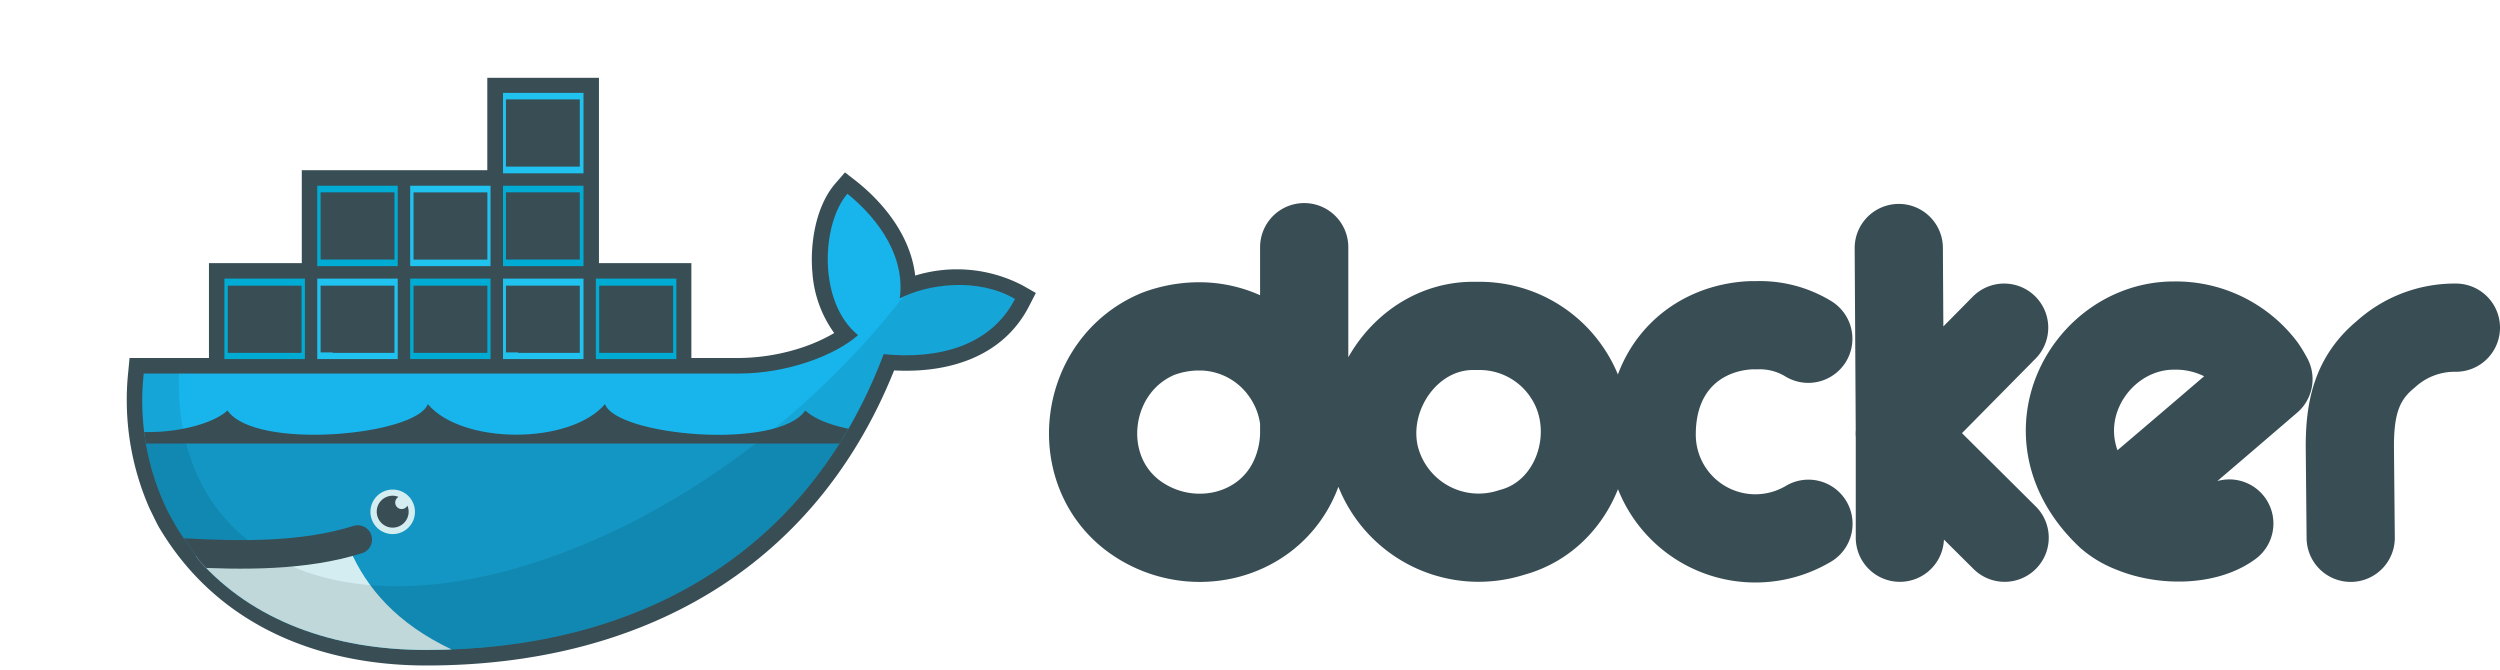 <svg xmlns="http://www.w3.org/2000/svg"
  xmlns:xlink="http://www.w3.org/1999/xlink" viewBox="0 0 297.56 79.78">
  <defs>
    <style>.cls-1,.cls-12,.cls-2{fill:none;}.cls-12,.cls-2,.cls-7{stroke:#394d54;}.cls-12,.cls-2{stroke-linecap:round;}.cls-2{stroke-linejoin:round;stroke-width:10.5px;}.cls-3{fill:#394d54;}.cls-4{clip-path:url(#clip-path);}.cls-5{fill:#00acd3;}.cls-6{fill:#20c2ef;}.cls-7{stroke-width:1.56px;}.cls-8{fill:#17b5eb;}.cls-9{fill-opacity:0.17;}.cls-10{fill:#d4edf1;}.cls-11{fill-opacity:0.09;}.cls-12{stroke-width:3.4px;}</style>
    <clipPath id="clip-path">
      <path class="cls-1" d="M36.74,10.18V32.41H26.1V43.53H17.2c0,.32-.07.64-.1,1A29.85,29.85,0,0,0,20,60.92l.81,1.46a21.87,21.87,0,0,0,1.67,2.51c.6.8.81,1.25,1.19,1.78,6.42,7.22,16,10.69,27.05,10.69,24.48,0,45.26-10.84,54.46-35.21,6.52.67,12.78-1,15.63-6.57-4.54-2.62-10.38-1.78-13.75-.09L116,10.18,81.2,32.41H70.09V10.18Z"/>
    </clipPath>
  </defs>
  <title>Docker_text</title>
  <g id="Layer_2" data-name="Layer 2">
    <g id="Layer_1-2" data-name="Layer 1">
      <path id="path12" class="cls-2" d="M226.13,64l0-12.36L226,29.52M238.54,39,226.11,51.59,238.6,64M155.3,51.76A12.62,12.62,0,0,0,153,44.21a12.49,12.49,0,0,0-9.88-5.36c-.27,0-.53,0-.8,0a14,14,0,0,0-4.46.88c-8.89,3.7-10.47,16-3,21.64,6.49,4.84,15.95,2.86,19.22-4.52a13.62,13.62,0,0,0,1.15-5.11V29.42m60,10.9a11.07,11.07,0,0,0-6.12-1.61l-.67,0c-6.15.26-11.85,4.6-11.85,13a12.34,12.34,0,0,0,18.66,10.63m35.83-1.08C257.45,55.93,270,45.13,270,45.13a13.15,13.15,0,0,0-.76-1.27,12.86,12.86,0,0,0-10.51-5.11c-10.11,0-17.68,13.07-7.61,22.56a9,9,0,0,0,2.72,1.61c3.7,1.55,8.76,1.42,11.5-.61M176,38.79c-.28,0-.57,0-.86,0-7.66.14-13.19,8.1-11.51,15.48a12.72,12.72,0,0,0,16.28,9.11c7.91-2.08,11.13-12,6.79-18.76A12.54,12.54,0,0,0,176,38.79ZM292.31,39a12.21,12.21,0,0,0-8.37,3.19c-3.53,2.91-4.29,6.59-4.25,11.25l.1,10.57"/>
      <path id="path14" class="cls-3" d="M71.29,31.32h11V42.61h5.59a24.45,24.45,0,0,0,7.68-1.28,19.9,19.9,0,0,0,3.73-1.69,13.92,13.92,0,0,1-2.59-7.14c-.32-3.45.38-7.94,2.71-10.64l1.16-1.34L102,21.63c3.49,2.8,6.42,6.71,6.93,11.17A16.91,16.91,0,0,1,121.77,34l1.52.87-.8,1.56c-3.13,6.11-9.67,8-16.07,7.66C96.85,67.93,76,79.21,50.76,79.21c-13,0-25-4.88-31.84-16.46-.4-.72-.74-1.47-1.11-2.21a32.07,32.07,0,0,1-2.55-16.25l.16-1.68h9.45V31.32H35.92V20.26H58v-11H71.29V31.32"/>
      <g class="cls-4">
        <g id="g20">
          <path id="path22" class="cls-5" d="M59.87,0h9.58V9.58H59.87Z"/>
          <path id="path24" class="cls-6" d="M59.87,11.05h9.58v9.58H59.87Z"/>
          <path id="path26" class="cls-7" d="M61,8.78V.8m1.44,8V.8m1.45,8V.8m1.45,8V.8m1.46,8V.8m1.43,8V.8"/>
          <g id="use28">
            <path id="path26-2" data-name="path26" class="cls-7" d="M61,19.83v-8m1.44,8v-8m1.45,8v-8m1.45,8v-8m1.46,8v-8m1.43,8v-8"/>
          </g>
        </g>
        <g id="g18">
          <g id="g20-2" data-name="g20">
            <path id="path22-2" data-name="path22" class="cls-5" d="M70.92,20.63H80.5V11.05H70.92Z"/>
            <path id="path24-2" data-name="path24" class="cls-6" d="M70.92,9.58H80.5V0H70.92Z"/>
            <path id="path26-3" data-name="path26" class="cls-7" d="M72.1,11.85v8m1.43-8v8m1.45-8v8m1.46-8v8m1.45-8v8m1.43-8v8"/>
            <g id="use30">
              <path id="path26-4" data-name="path26" class="cls-7" d="M72.1.8v8m1.43-8v8M75,.8v8m1.46-8v8m1.45-8v8m1.43-8v8"/>
            </g>
          </g>
        </g>
        <g id="g20-3" data-name="g20">
          <path id="path22-3" data-name="path22" class="cls-5" d="M15.66,22.11h9.58v9.57H15.66Z"/>
          <path id="path24-3" data-name="path24" class="cls-6" d="M15.66,33.16h9.58v9.58H15.66Z"/>
          <path id="path26-5" data-name="path26" class="cls-7" d="M16.83,30.89v-8m1.44,8v-8m1.45,8v-8m1.45,8v-8m1.46,8v-8m1.43,8v-8"/>
          <g id="use28-2" data-name="use28">
            <path id="path26-6" data-name="path26" class="cls-7" d="M16.83,41.94V34m1.44,8V34m1.45,8V34m1.45,8V34m1.46,8V34m1.43,8V34"/>
          </g>
        </g>
        <g id="g18-2" data-name="g18">
          <g id="g20-4" data-name="g20">
            <path id="path22-4" data-name="path22" class="cls-5" d="M26.71,42.74h9.58V33.16H26.71Z"/>
            <path id="path24-4" data-name="path24" class="cls-6" d="M26.71,31.68h9.58V22.11H26.71Z"/>
            <path id="path26-7" data-name="path26" class="cls-7" d="M27.89,34v8m1.43-8v8m1.45-8v8m1.46-8v8m1.45-8v8m1.43-8v8"/>
            <g id="use32">
              <path id="path26-8" data-name="path26" class="cls-7" d="M27.89,22.9v8m1.43-8v8m1.45-8v8m1.46-8v8m1.45-8v8m1.43-8v8"/>
            </g>
          </g>
        </g>
        <g id="g20-5" data-name="g20">
          <path id="path22-5" data-name="path22" class="cls-5" d="M37.76,22.11h9.58v9.57H37.76Z"/>
          <path id="path24-5" data-name="path24" class="cls-6" d="M37.76,33.16h9.58v9.58H37.76Z"/>
          <path id="path26-9" data-name="path26" class="cls-7" d="M38.94,30.89v-8m1.44,8v-8m1.45,8v-8m1.45,8v-8m1.45,8v-8m1.44,8v-8"/>
          <g id="use28-3" data-name="use28">
            <path id="path26-10" data-name="path26" class="cls-7" d="M38.94,41.94V34m1.44,8V34m1.45,8V34m1.45,8V34m1.45,8V34m1.44,8V34"/>
          </g>
        </g>
        <g id="g18-3" data-name="g18">
          <g id="g20-6" data-name="g20">
            <path id="path22-6" data-name="path22" class="cls-5" d="M48.82,42.74h9.57V33.16H48.82Z"/>
            <path id="path24-6" data-name="path24" class="cls-6" d="M48.82,31.68h9.57V22.11H48.82Z"/>
            <path id="path26-11" data-name="path26" class="cls-7" d="M50,34v8m1.44-8v8m1.45-8v8m1.45-8v8m1.45-8v8m1.44-8v8"/>
            <g id="use34">
              <path id="path26-12" data-name="path26" class="cls-7" d="M50,22.9v8m1.44-8v8m1.45-8v8m1.45-8v8m1.45-8v8m1.44-8v8"/>
            </g>
          </g>
        </g>
        <g id="g16">
          <g id="g20-7" data-name="g20">
            <path id="path22-7" data-name="path22" class="cls-5" d="M59.87,22.11h9.58v9.57H59.87Z"/>
            <path id="path24-7" data-name="path24" class="cls-6" d="M59.87,33.16h9.58v9.58H59.87Z"/>
            <path id="path26-13" data-name="path26" class="cls-7" d="M61,30.89v-8m1.44,8v-8m1.45,8v-8m1.45,8v-8m1.46,8v-8m1.43,8v-8"/>
            <g id="use28-4" data-name="use28">
              <path id="path26-14" data-name="path26" class="cls-7" d="M61,41.94V34m1.44,8V34m1.45,8V34m1.45,8V34m1.46,8V34m1.43,8V34"/>
            </g>
          </g>
          <g id="g18-4" data-name="g18">
            <g id="g20-8" data-name="g20">
              <path id="path22-8" data-name="path22" class="cls-5" d="M70.92,42.74H80.5V33.16H70.92Z"/>
              <path id="path24-8" data-name="path24" class="cls-6" d="M70.92,31.68H80.5V22.11H70.92Z"/>
              <path id="path26-15" data-name="path26" class="cls-7" d="M72.1,34v8m1.43-8v8M75,34v8m1.46-8v8m1.45-8v8m1.43-8v8"/>
              <g id="use36">
                <path id="path26-16" data-name="path26" class="cls-7" d="M72.1,22.9v8m1.43-8v8m1.45-8v8m1.46-8v8m1.45-8v8m1.43-8v8"/>
              </g>
            </g>
          </g>
        </g>
        <g class="cls-4">
          <path id="path38" class="cls-8" d="M107.1,35.5c.74-5.76-3.57-10.29-6.24-12.44-3.08,3.57-3.56,12.9,1.27,16.83-2.7,2.39-8.38,4.57-14.2,4.57H16.43c-.56,6.07,0,35.32,0,35.32H121.32l-.47-44.19c-4.55-2.62-10.39-1.78-13.75-.09"/>
        </g>
        <g class="cls-4">
          <path id="path40" class="cls-9" d="M16.43,52.23V79.78H121.32V52.23"/>
        </g>
        <g class="cls-4">
          <path id="path42" class="cls-10" d="M53.77,77.31C47.22,74.21,43.63,70,41.63,65.38l-19.88.87L31.9,79.78l21.87-2.47"/>
        </g>
        <g class="cls-4">
          <path id="path44" class="cls-11" d="M107.55,35.28v0C97.46,48.29,83,59.65,67.47,65.61,53.62,70.93,41.55,71,33.22,66.69c-.9-.51-1.78-1.07-2.66-1.61C24.45,60.82,21,53.75,21.3,44.45H16.43V79.78H121.32V33.38H109.24Z"/>
        </g>
        <path id="path46" class="cls-12" d="M22.05,65.78c6.85.37,14.16.44,20.53-1.56"/>
        <path id="path48" class="cls-10" d="M49.39,60.91a2.65,2.65,0,1,1-2.65-2.64A2.65,2.65,0,0,1,49.39,60.91Z"/>
        <path id="path50" class="cls-3" d="M47.43,59.15a.77.77,0,0,0-.39.66.77.77,0,0,0,1.45.37,2,2,0,0,1,.15.73A1.9,1.9,0,1,1,46.74,59,1.77,1.77,0,0,1,47.43,59.15Z"/>
        <path id="path52" class="cls-3" d="M0,52.79H122.93c-2.67-.68-8.47-1.59-7.51-5.1-4.87,5.63-16.61,4-19.57,1.17-3.3,4.79-22.5,3-23.84-.76-4.14,4.85-17,4.85-21.09,0-1.34,3.73-20.54,5.55-23.84.76-3,2.78-14.7,4.46-19.57-1.17,1,3.51-4.83,4.42-7.51,5.1"/>
      </g>
    </g>
  </g>
</svg>

